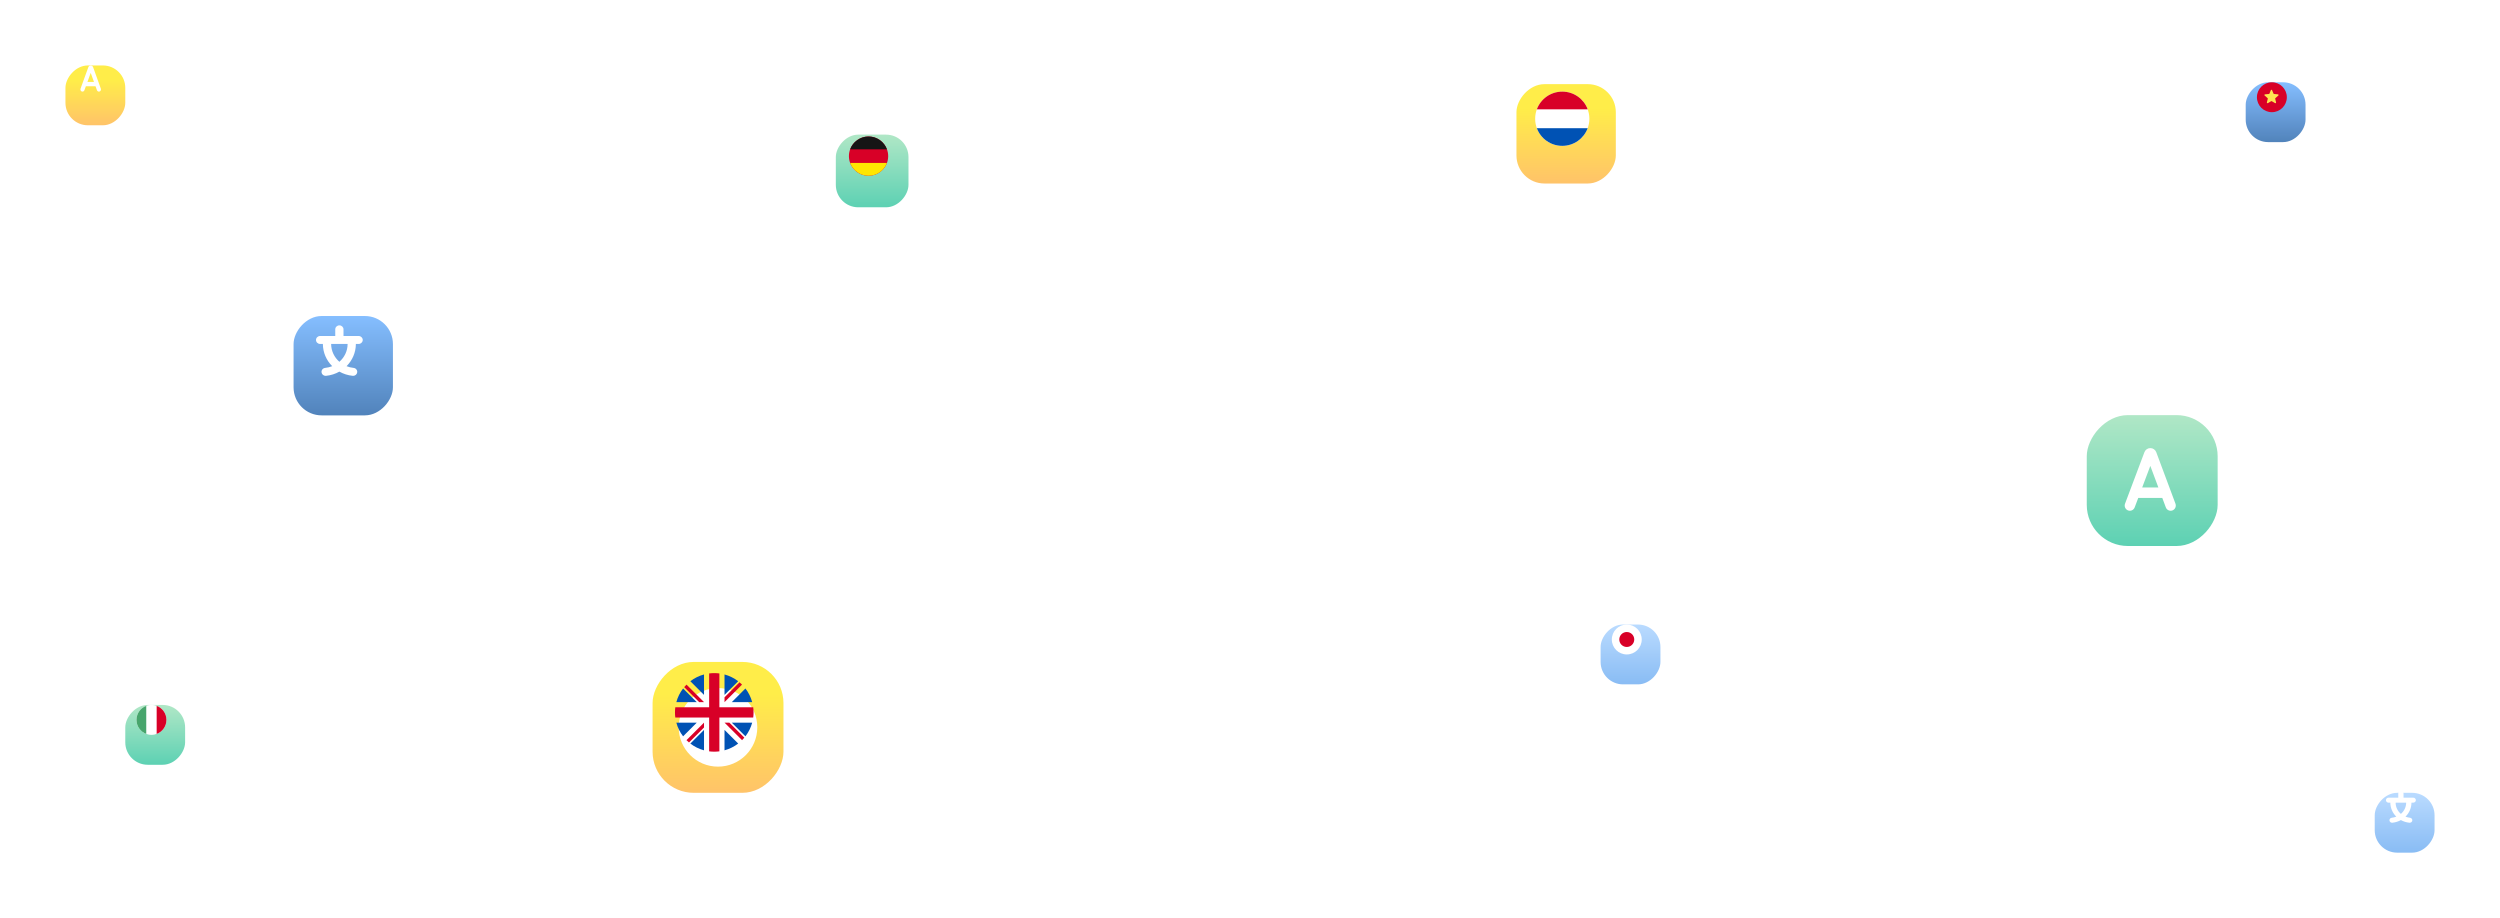 <svg fill="none" height="491" viewBox="0 0 1337 491" width="1337" xmlns="http://www.w3.org/2000/svg" xmlns:xlink="http://www.w3.org/1999/xlink"><filter id="a" color-interpolation-filters="sRGB" filterUnits="userSpaceOnUse" height="123.141" width="123.141" x="776" y="10"><feFlood flood-opacity="0" result="BackgroundImageFix"/><feColorMatrix in="SourceAlpha" result="hardAlpha" type="matrix" values="0 0 0 0 0 0 0 0 0 0 0 0 0 0 0 0 0 0 127 0"/><feOffset dx="2" dy="8"/><feGaussianBlur stdDeviation="17.5"/><feColorMatrix type="matrix" values="0 0 0 0 0 0 0 0 0 0.352 0 0 0 0 0.429 0 0 0 0.15 0"/><feBlend in2="BackgroundImageFix" mode="normal" result="effect1_dropShadow"/><feBlend in="SourceGraphic" in2="effect1_dropShadow" mode="normal" result="shape"/></filter><filter id="b" color-interpolation-filters="sRGB" filterUnits="userSpaceOnUse" height="123.141" width="123.141" x="122" y="134"><feFlood flood-opacity="0" result="BackgroundImageFix"/><feColorMatrix in="SourceAlpha" result="hardAlpha" type="matrix" values="0 0 0 0 0 0 0 0 0 0 0 0 0 0 0 0 0 0 127 0"/><feOffset dx="2" dy="8"/><feGaussianBlur stdDeviation="17.5"/><feColorMatrix type="matrix" values="0 0 0 0 0 0 0 0 0 0.352 0 0 0 0 0.429 0 0 0 0.15 0"/><feBlend in2="BackgroundImageFix" mode="normal" result="effect1_dropShadow"/><feBlend in="SourceGraphic" in2="effect1_dropShadow" mode="normal" result="shape"/></filter><filter id="c" color-interpolation-filters="sRGB" filterUnits="userSpaceOnUse" height="108.859" width="108.859" x="412" y="37"><feFlood flood-opacity="0" result="BackgroundImageFix"/><feColorMatrix in="SourceAlpha" result="hardAlpha" type="matrix" values="0 0 0 0 0 0 0 0 0 0 0 0 0 0 0 0 0 0 127 0"/><feOffset dx="2" dy="8"/><feGaussianBlur stdDeviation="17.5"/><feColorMatrix type="matrix" values="0 0 0 0 0 0 0 0 0 0.352 0 0 0 0 0.429 0 0 0 0.15 0"/><feBlend in2="BackgroundImageFix" mode="normal" result="effect1_dropShadow"/><feBlend in="SourceGraphic" in2="effect1_dropShadow" mode="normal" result="shape"/></filter><filter id="d" color-interpolation-filters="sRGB" filterUnits="userSpaceOnUse" height="102" width="102" x="821" y="299"><feFlood flood-opacity="0" result="BackgroundImageFix"/><feColorMatrix in="SourceAlpha" result="hardAlpha" type="matrix" values="0 0 0 0 0 0 0 0 0 0 0 0 0 0 0 0 0 0 127 0"/><feOffset dx="2" dy="8"/><feGaussianBlur stdDeviation="17.5"/><feColorMatrix type="matrix" values="0 0 0 0 0 0 0 0 0 0.352 0 0 0 0 0.429 0 0 0 0.15 0"/><feBlend in2="BackgroundImageFix" mode="normal" result="effect1_dropShadow"/><feBlend in="SourceGraphic" in2="effect1_dropShadow" mode="normal" result="shape"/></filter><filter id="e" color-interpolation-filters="sRGB" filterUnits="userSpaceOnUse" height="102" width="102" x="32" y="342"><feFlood flood-opacity="0" result="BackgroundImageFix"/><feColorMatrix in="SourceAlpha" result="hardAlpha" type="matrix" values="0 0 0 0 0 0 0 0 0 0 0 0 0 0 0 0 0 0 127 0"/><feOffset dx="2" dy="8"/><feGaussianBlur stdDeviation="17.5"/><feColorMatrix type="matrix" values="0 0 0 0 0 0 0 0 0 0.352 0 0 0 0 0.429 0 0 0 0.15 0"/><feBlend in2="BackgroundImageFix" mode="normal" result="effect1_dropShadow"/><feBlend in="SourceGraphic" in2="effect1_dropShadow" mode="normal" result="shape"/></filter><filter id="f" color-interpolation-filters="sRGB" filterUnits="userSpaceOnUse" height="102" width="102" x="1166" y="9"><feFlood flood-opacity="0" result="BackgroundImageFix"/><feColorMatrix in="SourceAlpha" result="hardAlpha" type="matrix" values="0 0 0 0 0 0 0 0 0 0 0 0 0 0 0 0 0 0 127 0"/><feOffset dx="2" dy="8"/><feGaussianBlur stdDeviation="17.5"/><feColorMatrix type="matrix" values="0 0 0 0 0 0 0 0 0 0.352 0 0 0 0 0.429 0 0 0 0.15 0"/><feBlend in2="BackgroundImageFix" mode="normal" result="effect1_dropShadow"/><feBlend in="SourceGraphic" in2="effect1_dropShadow" mode="normal" result="shape"/></filter><filter id="g" color-interpolation-filters="sRGB" filterUnits="userSpaceOnUse" height="102" width="102" x="0" y="0"><feFlood flood-opacity="0" result="BackgroundImageFix"/><feColorMatrix in="SourceAlpha" result="hardAlpha" type="matrix" values="0 0 0 0 0 0 0 0 0 0 0 0 0 0 0 0 0 0 127 0"/><feOffset dx="2" dy="8"/><feGaussianBlur stdDeviation="17.5"/><feColorMatrix type="matrix" values="0 0 0 0 0 0 0 0 0 0.352 0 0 0 0 0.429 0 0 0 0.15 0"/><feBlend in2="BackgroundImageFix" mode="normal" result="effect1_dropShadow"/><feBlend in="SourceGraphic" in2="effect1_dropShadow" mode="normal" result="shape"/></filter><filter id="h" color-interpolation-filters="sRGB" filterUnits="userSpaceOnUse" height="102" width="102" x="1235" y="389"><feFlood flood-opacity="0" result="BackgroundImageFix"/><feColorMatrix in="SourceAlpha" result="hardAlpha" type="matrix" values="0 0 0 0 0 0 0 0 0 0 0 0 0 0 0 0 0 0 127 0"/><feOffset dx="2" dy="8"/><feGaussianBlur stdDeviation="17.5"/><feColorMatrix type="matrix" values="0 0 0 0 0 0 0 0 0 0.352 0 0 0 0 0.429 0 0 0 0.15 0"/><feBlend in2="BackgroundImageFix" mode="normal" result="effect1_dropShadow"/><feBlend in="SourceGraphic" in2="effect1_dropShadow" mode="normal" result="shape"/></filter><filter id="i" color-interpolation-filters="sRGB" filterUnits="userSpaceOnUse" height="140" width="140" x="1081" y="187"><feFlood flood-opacity="0" result="BackgroundImageFix"/><feColorMatrix in="SourceAlpha" result="hardAlpha" type="matrix" values="0 0 0 0 0 0 0 0 0 0 0 0 0 0 0 0 0 0 127 0"/><feOffset dx="2" dy="8"/><feGaussianBlur stdDeviation="17.5"/><feColorMatrix type="matrix" values="0 0 0 0 0 0 0 0 0 0.352 0 0 0 0 0.429 0 0 0 0.15 0"/><feBlend in2="BackgroundImageFix" mode="normal" result="effect1_dropShadow"/><feBlend in="SourceGraphic" in2="effect1_dropShadow" mode="normal" result="shape"/></filter><filter id="j" color-interpolation-filters="sRGB" filterUnits="userSpaceOnUse" height="140" width="140" x="314" y="319"><feFlood flood-opacity="0" result="BackgroundImageFix"/><feColorMatrix in="SourceAlpha" result="hardAlpha" type="matrix" values="0 0 0 0 0 0 0 0 0 0 0 0 0 0 0 0 0 0 127 0"/><feOffset dx="2" dy="8"/><feGaussianBlur stdDeviation="17.5"/><feColorMatrix type="matrix" values="0 0 0 0 0 0 0 0 0 0.352 0 0 0 0 0.429 0 0 0 0.15 0"/><feBlend in2="BackgroundImageFix" mode="normal" result="effect1_dropShadow"/><feBlend in="SourceGraphic" in2="effect1_dropShadow" mode="normal" result="shape"/></filter><filter id="k" color-interpolation-filters="sRGB" filterUnits="userSpaceOnUse" height="112.024" width="112.024" x="327.977" y="332.977"><feFlood flood-opacity="0" result="BackgroundImageFix"/><feColorMatrix in="SourceAlpha" result="hardAlpha" type="matrix" values="0 0 0 0 0 0 0 0 0 0 0 0 0 0 0 0 0 0 127 0"/><feOffset dx="2" dy="8"/><feGaussianBlur stdDeviation="17.5"/><feColorMatrix type="matrix" values="0 0 0 0 0 0 0 0 0 0.352 0 0 0 0 0.429 0 0 0 0.15 0"/><feBlend in2="BackgroundImageFix" mode="normal" result="effect1_dropShadow"/><feBlend in="SourceGraphic" in2="effect1_dropShadow" mode="normal" result="shape"/></filter><linearGradient id="l"><stop offset="0" stop-color="#ffed49"/><stop offset="1" stop-color="#ffc369"/></linearGradient><linearGradient id="m" gradientUnits="userSpaceOnUse" x1="26.571" x2="26.571" xlink:href="#l" y1="12.984" y2="53.141"/><linearGradient id="n"><stop offset="0" stop-color="#85beff"/><stop offset="1" stop-color="#5183bb"/></linearGradient><linearGradient id="o" gradientUnits="userSpaceOnUse" x1="26.571" x2="26.571" xlink:href="#n" y1="0" y2="53.141"/><linearGradient id="p"><stop offset="0" stop-color="#b0e7c6"/><stop offset="1" stop-color="#5dd1b3"/></linearGradient><linearGradient id="q" gradientUnits="userSpaceOnUse" x1="19.429" x2="19.429" xlink:href="#p" y1="0" y2="38.859"/><linearGradient id="r" gradientUnits="userSpaceOnUse" x1="16" x2="16" y1="0" y2="32"><stop offset="0" stop-color="#badbff"/><stop offset="1" stop-color="#89bcf4"/></linearGradient><linearGradient id="s" gradientUnits="userSpaceOnUse" x1="16" x2="16" xlink:href="#p" y1="0" y2="32"/><linearGradient id="t" gradientUnits="userSpaceOnUse" x1="16" x2="16" xlink:href="#n" y1="0" y2="32"/><linearGradient id="u" gradientUnits="userSpaceOnUse" x1="16" x2="16" xlink:href="#l" y1="7.819" y2="32"/><linearGradient id="v" gradientUnits="userSpaceOnUse" x1="35" x2="35" xlink:href="#p" y1="0" y2="70"/><linearGradient id="w" gradientUnits="userSpaceOnUse" x1="35" x2="35" xlink:href="#l" y1="17.103" y2="70"/><g filter="url(#a)"><rect fill="url(#m)" height="53.141" rx="15" transform="matrix(-1 0 0 1 862.142 37)" width="53.141"/></g><g filter="url(#b)"><rect fill="url(#o)" height="53.141" rx="15" transform="matrix(-1 0 0 1 208.142 161)" width="53.141"/></g><g filter="url(#c)"><rect fill="url(#q)" height="38.859" rx="12" transform="matrix(-1 0 0 1 483.858 64)" width="38.859"/></g><g filter="url(#d)"><rect fill="url(#r)" height="32" rx="12" transform="matrix(-1 0 0 1 886 326)" width="32"/></g><g filter="url(#e)"><rect fill="url(#s)" height="32" rx="12" transform="matrix(-1 0 0 1 97 369)" width="32"/></g><g filter="url(#f)"><rect fill="url(#t)" height="32" rx="12" transform="matrix(-1 0 0 1 1231 36)" width="32"/></g><g filter="url(#g)"><rect fill="url(#u)" height="32" rx="12" transform="matrix(-1 0 0 1 65 27)" width="32"/></g><g filter="url(#h)"><rect fill="url(#r)" height="32" rx="12" transform="matrix(-1 0 0 1 1300 416)" width="32"/></g><g filter="url(#i)"><rect fill="url(#v)" height="70" rx="22" transform="matrix(-1 0 0 1 1184 214)" width="70"/><path d="m1151.17 233.837c-.51-1.328-1.76-2.2-3.17-2.199-1.4-.001-2.66.868-3.16 2.192l-10.37 27.533c-.55 1.442.17 3.055 1.59 3.604 1.43.549 3.03-.175 3.57-1.616l1.91-5.058h12.85l1.89 5.05c.53 1.458 2.17 2.169 3.56 1.627 1.42-.544 2.14-2.156 1.6-3.599zm-7.53 18.871 4.35-11.551 4.31 11.551z" fill="#fff"/></g><g filter="url(#j)"><rect fill="url(#w)" height="70" rx="22" transform="matrix(-1 0 0 1 417 346)" width="70"/></g><g fill="#fff"><path d="m191.794 179.684h-8.088v-3.552c0-1.178-.988-2.132-2.206-2.132s-2.206.954-2.206 2.132v3.552h-8.088c-1.218 0-2.206.955-2.206 2.132s.988 2.131 2.206 2.131h1.471c.02 4.6 1.9 8.795 4.984 11.883-1.169.468-2.425.784-3.745.918-1.211.124-2.09 1.173-1.963 2.343.12 1.095 1.077 1.909 2.191 1.909.078 0 .156-.004.234-.012 2.592-.263 5.001-1.051 7.122-2.245 2.121 1.194 4.531 1.982 7.122 2.245.079.008.157.012.234.012 1.114 0 2.072-.814 2.191-1.909.127-1.17-.751-2.219-1.963-2.343-1.319-.134-2.575-.45-3.745-.918 3.084-3.088 4.964-7.283 4.984-11.883h1.471c1.218 0 2.206-.954 2.206-2.131s-.988-2.132-2.206-2.132zm-10.294 13.801c-2.705-2.361-4.388-5.767-4.41-9.538h8.82c-.022 3.771-1.705 7.177-4.41 9.538z"/><path d="m1290.59 426.579h-5.18v-2.237c0-.741-.63-1.342-1.41-1.342s-1.41.601-1.41 1.342v2.237h-5.18c-.78 0-1.41.601-1.41 1.342s.63 1.342 1.41 1.342h.94c.02 2.896 1.22 5.537 3.19 7.482-.75.295-1.55.494-2.39.578-.78.078-1.34.738-1.26 1.475.08.69.69 1.202 1.4 1.202.05 0 .1-.002.15-.007 1.66-.166 3.2-.662 4.56-1.414 1.36.752 2.9 1.248 4.56 1.414.05.005.1.007.15.007.71 0 1.32-.512 1.4-1.202.08-.737-.48-1.397-1.26-1.475-.84-.084-1.64-.283-2.39-.578 1.97-1.945 3.17-4.586 3.19-7.482h.94c.78 0 1.41-.601 1.41-1.342s-.63-1.342-1.41-1.342zm-6.59 8.689c-1.73-1.487-2.81-3.631-2.82-6.005h5.64c-.01 2.374-1.09 4.518-2.82 6.005z"/><path d="m850 63.501c0-8.008-6.492-14.5-14.5-14.5s-14.5 6.492-14.5 14.5 6.492 14.5 14.5 14.5 14.5-6.492 14.5-14.5z"/></g><path d="m835.5 49c-6.234 0-11.549 3.935-13.598 9.457h27.197c-2.049-5.522-7.364-9.457-13.599-9.457z" fill="#d80027"/><path d="m835.5 78.001c6.235 0 11.55-3.935 13.599-9.457h-27.197c2.049 5.522 7.364 9.457 13.598 9.457z" fill="#0052b4"/><path d="m81 393c4.418 0 8-3.582 8-8s-3.582-8-8-8-8 3.582-8 8 3.582 8 8 8z" fill="#fff"/><path d="m89.001 385c0-3.439-2.171-6.372-5.217-7.502v15.005c3.046-1.131 5.217-4.063 5.217-7.503z" fill="#d80027"/><path d="m73 385c0 3.44 2.171 6.372 5.217 7.503v-15.005c-3.046 1.13-5.217 4.063-5.217 7.502z" fill="#47a56c"/><path d="m475 83.499c0 5.799-4.701 10.5-10.5 10.5s-10.5-4.701-10.5-10.5 4.701-10.5 10.5-10.5 10.5 4.701 10.5 10.5z" fill="#d80027"/><path d="m464.5 94c-4.514 0-8.363-2.849-9.847-6.848h19.694c-1.483 3.998-5.332 6.848-9.847 6.848z" fill="#ffe601"/><path d="m464.5 72.999c4.515 0 8.364 2.849 9.847 6.848h-19.694c1.484-3.998 5.333-6.848 9.847-6.848z" fill="#151515"/><path d="m878 342c0 4.418-3.582 8-8 8s-8-3.582-8-8 3.582-8 8-8 8 3.582 8 8z" fill="#fff"/><path d="m874 342c0 2.209-1.791 4-4 4s-4-1.791-4-4 1.791-4 4-4 4 1.791 4 4z" fill="#d80027"/><g filter="url(#k)"><path d="m381.988 402c11.605 0 21.012-9.407 21.012-21.012 0-11.604-9.407-21.011-21.012-21.011-11.604 0-21.011 9.407-21.011 21.011 0 11.605 9.407 21.012 21.011 21.012z" fill="#fff"/></g><path clip-rule="evenodd" d="m402.822 378.248h-18.093v-18.094c-.897-.116-1.812-.177-2.741-.177s-1.843.061-2.74.177v18.094h-18.094c-.116.897-.177 1.811-.177 2.74s.061 1.844.177 2.741h18.094v18.093c.897.117 1.811.178 2.74.178s1.844-.061 2.741-.178v-18.093h18.093c.117-.897.178-1.812.178-2.741s-.061-1.843-.178-2.74zm-15.353 8.222 9.376 9.376c.431-.431.842-.882 1.235-1.349l-8.027-8.027zm-10.962 0v2.584l-8.027 8.027c-.467-.392-.918-.804-1.349-1.235zm0-10.963-9.376-9.376c-.432.431-.843.881-1.235 1.349l8.027 8.027zm20.338-9.376-9.376 9.376v-2.584l8.027-8.027c.467.392.918.804 1.349 1.235z" fill="#d80027" fill-rule="evenodd"/><path clip-rule="evenodd" d="m387.47 360.7c2.689.725 5.164 1.97 7.311 3.62l-7.311 7.311zm-25.77 14.807c.725-2.689 1.969-5.164 3.62-7.311l7.311 7.311zm36.956-7.311c1.65 2.147 2.895 4.622 3.619 7.311h-10.93zm-36.956 18.274c.725 2.688 1.969 5.164 3.62 7.311l7.311-7.311zm7.496 11.187c2.147 1.65 4.623 2.895 7.311 3.619v-10.93zm0-33.337c2.147-1.65 4.622-2.895 7.311-3.62v10.931zm18.274 36.956c2.689-.724 5.164-1.969 7.311-3.619l-7.311-7.311zm11.186-7.495-7.311-7.311h10.93c-.724 2.688-1.969 5.164-3.619 7.311z" fill="#0052b4" fill-rule="evenodd"/><path d="m1223 52c0 4.418-3.58 8-8 8s-8-3.582-8-8 3.58-8 8-8 8 3.582 8 8z" fill="#d80027"/><path d="m1218.25 50.454-2.09-.197c-.13-.012-.25-.096-.3-.221l-.75-1.811c-.12-.299-.54-.299-.66 0l-.74 1.811c-.05.126-.17.209-.3.221l-2.09.197c-.31.03-.43.418-.2.628l1.57 1.381c.1.09.15.221.12.353l-.48 1.937c-.07.305.26.556.54.395l1.74-1.022c.11-.066.25-.066.36 0l1.74 1.022c.27.161.6-.084.53-.395l-.46-1.937c-.03-.132.01-.263.11-.353l1.57-1.381c.23-.209.1-.598-.21-.628z" fill="#ffe451"/><path d="m49.792 35.919c-.202-.555-.707-.919-1.273-.918-.565-.001-1.069.362-1.272.916l-4.174 11.502c-.218.602.069 1.276.643 1.505.574.229 1.216-.073 1.434-.675l.767-2.113h5.172l.759 2.11c.216.609.873.906 1.433.679.574-.228.864-.9.647-1.503zm-3.028 7.883 1.751-4.825 1.735 4.825z" fill="#fff"/></svg>
